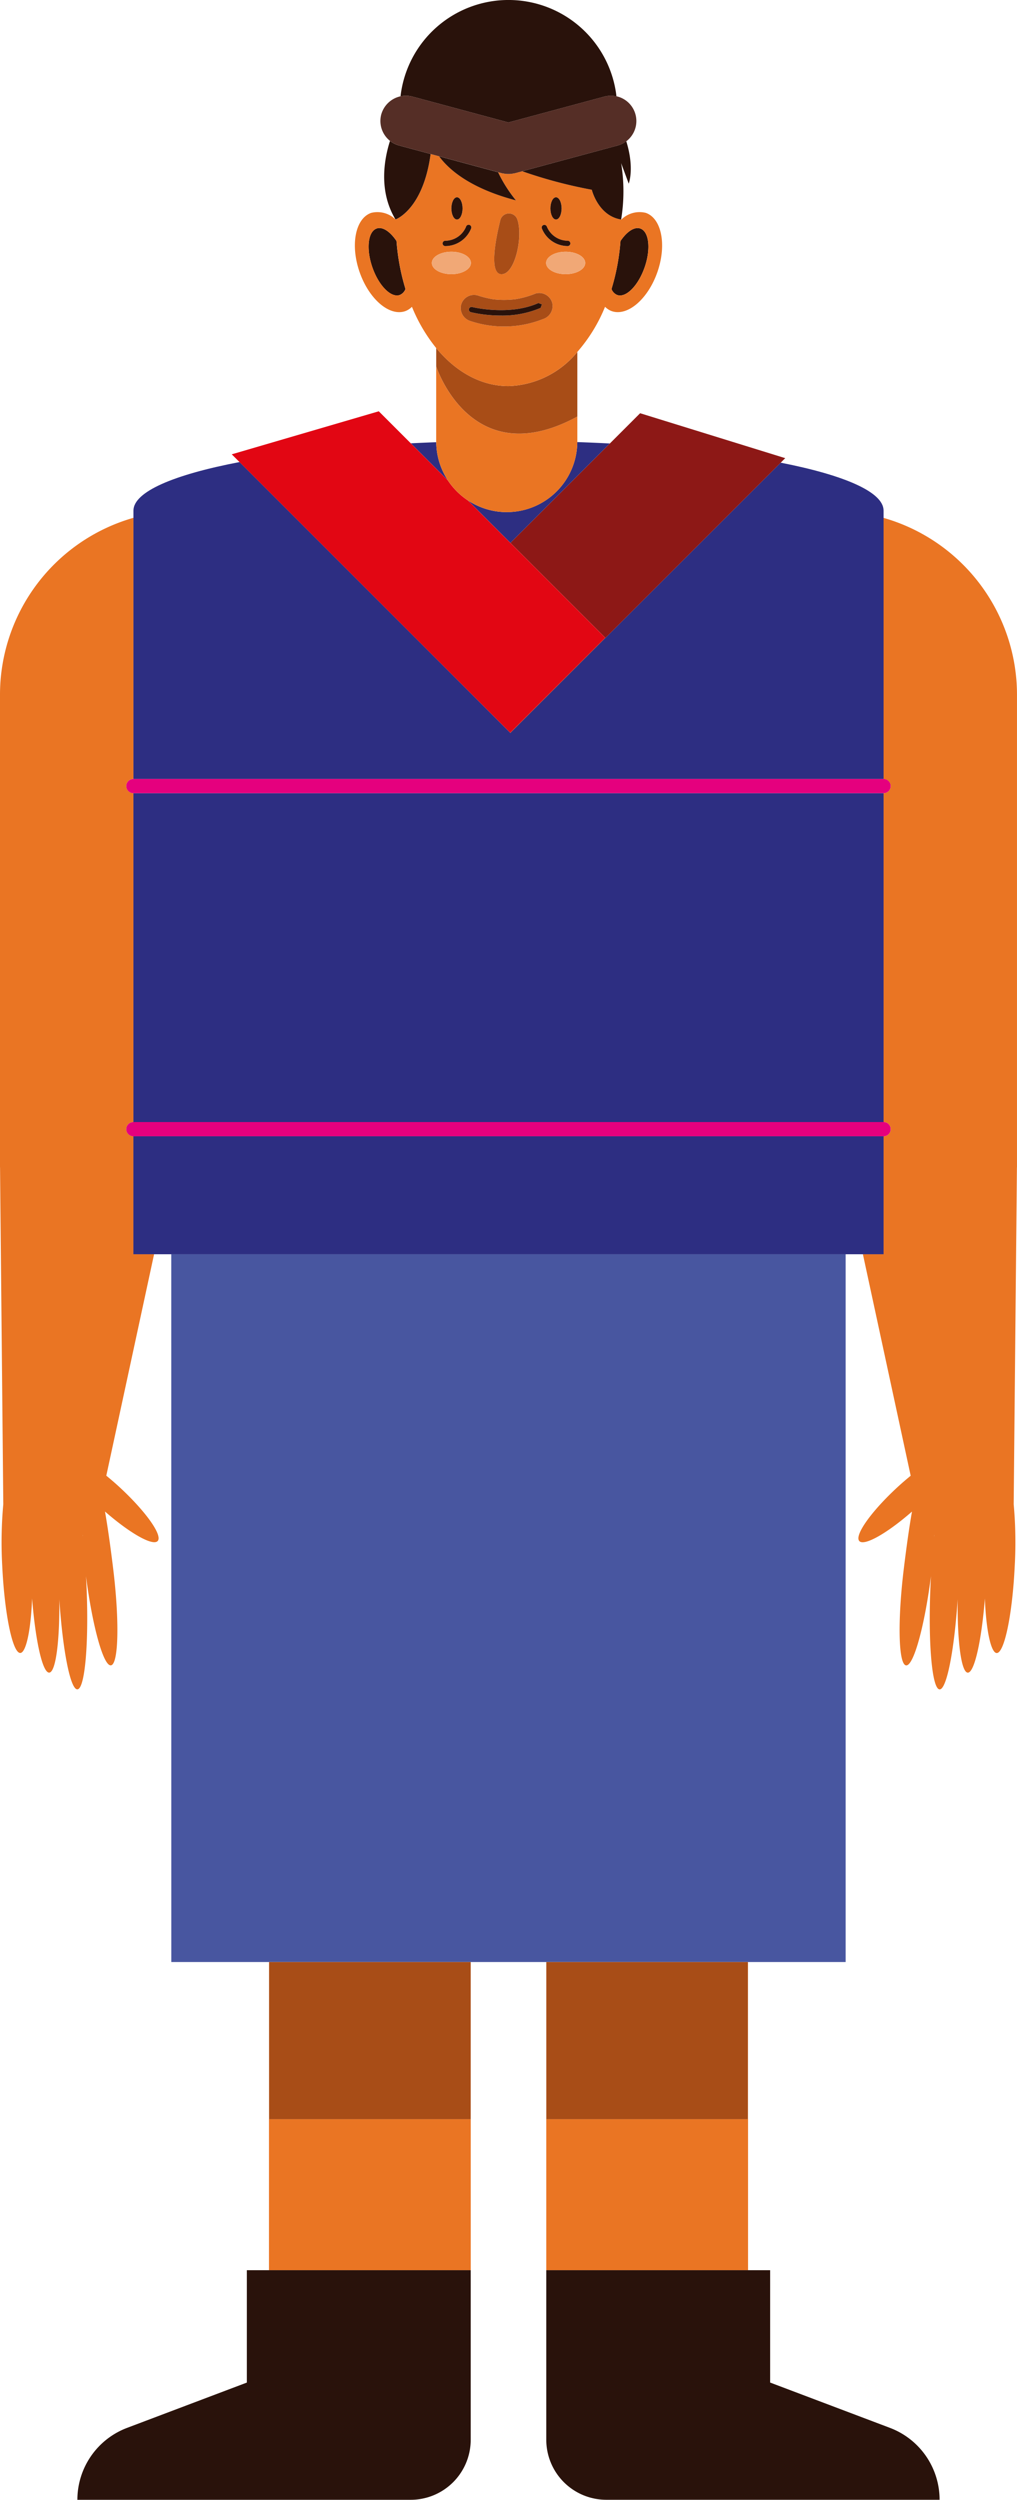 <svg xmlns="http://www.w3.org/2000/svg" width="135.972" height="334.192" viewBox="0 0 135.972 334.192">
  <g id="Grupo_145707" data-name="Grupo 145707" transform="translate(5736.161 353.693)">
    <path id="Trazado_201792" data-name="Trazado 201792" d="M413.757,666.626c0,.07-.006.144-.008.215.007-.068.015-.136.022-.2l-.014-.012" transform="translate(-6025 -815.104)" fill="#f9be6e"/>
    <path id="Trazado_201793" data-name="Trazado 201793" d="M299.891,666.626l-.013.011c.006.064.014.128.021.192,0-.067-.006-.136-.008-.2" transform="translate(-6025 -815.104)" fill="#f9be6e"/>
    <path id="Trazado_201794" data-name="Trazado 201794" d="M351.764,744.715h-26.94V723.71H324.8v41.2h26.976v-41.2h-.01Z" transform="translate(-6025 -815.104)" fill="#ea7523"/>
    <path id="Trazado_201795" data-name="Trazado 201795" d="M388.826,744.715h-26.94V723.71h-.01v41.2h26.976v-41.2h-.026Z" transform="translate(-6025 -815.104)" fill="#ea7523"/>
    <path id="Trazado_201796" data-name="Trazado 201796" d="M347.164,520.529q-1.719.063-3.394.147l4.943,4.942a9.379,9.379,0,0,1-1.549-5.089" transform="translate(-6025 -815.104)" fill="#2d2e82"/>
    <path id="Trazado_201797" data-name="Trazado 201797" d="M356.592,529.877a9.384,9.384,0,0,1-5.178-1.558l5.67,5.67L370.372,520.7q-2.139-.111-4.35-.188a9.433,9.433,0,0,1-9.43,9.363" transform="translate(-6025 -815.104)" fill="#2d2e82"/>
    <path id="Trazado_201798" data-name="Trazado 201798" d="M289.279,662.505a56.54,56.54,0,0,0-.143,8.219c.307,6.493,1.392,11.718,2.422,11.67.766-.037,1.414-3.068,1.57-7.292.456,5.714,1.4,9.96,2.292,9.918.874-.042,1.411-4.214,1.35-9.8.453,6.845,1.477,12.081,2.416,12.036,1.03-.047,1.567-6.414,1.2-14.219-.015-.3-.032-.6-.049-.9.869,6.745,2.337,12.031,3.332,11.91,1.024-.125,1.159-5.916.3-12.936-.344-2.82-.711-5.467-1.092-7.628,3.321,2.9,6.392,4.654,7.043,3.944.7-.76-1.641-4.034-5.22-7.314-.557-.51-1.106-.977-1.648-1.421l6.387-29.6h-2.763V613.312a.948.948,0,0,1,0-1.9v-43.97a.947.947,0,0,1,0-1.894V530.637a24.6,24.6,0,0,0-17.837,23.642v63.2h.007Zm10.612,4.121c0,.067.006.136.008.2-.007-.064-.015-.128-.021-.192l.013-.011" transform="translate(-6025 -815.104)" fill="#ea7523"/>
    <path id="Trazado_201799" data-name="Trazado 201799" d="M407.919,566.5a.947.947,0,0,1-.946.947v43.97a.948.948,0,0,1,0,1.9v15.776h-2.764l6.387,29.606c-.541.444-1.09.91-1.647,1.42-3.581,3.28-5.918,6.553-5.22,7.314.649.71,3.721-1.038,7.041-3.943-.381,2.16-.748,4.807-1.092,7.627-.856,7.02-.721,12.811.3,12.936,1,.121,2.465-5.179,3.333-11.937-.017.308-.035.614-.05.927-.368,7.8.167,14.173,1.2,14.22.94.045,1.964-5.2,2.416-12.053-.064,5.592.475,9.773,1.351,9.815s1.835-4.206,2.29-9.922c.156,4.226.805,7.259,1.571,7.3,1.03.048,2.114-5.177,2.42-11.671a56.391,56.391,0,0,0-.141-8.216l.433-45.03h.008v-63.2a24.6,24.6,0,0,0-17.838-23.641v34.916a.947.947,0,0,1,.946.947m5.838,100.126.014.012c-.007.067-.015.135-.022.2,0-.071.006-.145.008-.215" transform="translate(-6025 -815.104)" fill="#ea7523"/>
    <rect id="Rectángulo_44583" data-name="Rectángulo 44583" width="100.296" height="43.97" transform="translate(-5718.323 -247.657)" fill="#2d2e82"/>
    <path id="Trazado_201800" data-name="Trazado 201800" d="M406.973,565.553V529.671c0-2.482-5.236-4.736-13.755-6.406L357.083,559.4l-12.7-12.705h0l-23.514-23.513c-8.776,1.678-14.189,3.966-14.189,6.49v35.882Z" transform="translate(-6025 -815.104)" fill="#2d2e82"/>
    <path id="Trazado_201801" data-name="Trazado 201801" d="M406.973,613.312h-100.3v15.776h100.3Z" transform="translate(-6025 -815.104)" fill="#2d2e82"/>
    <path id="Trazado_201802" data-name="Trazado 201802" d="M311.745,723.71H401.9V629.088h-90.16Z" transform="translate(-6025 -815.104)" fill="#4856a0"/>
    <path id="Trazado_201803" data-name="Trazado 201803" d="M407.92,566.5a.947.947,0,0,0-.947-.947h-100.3a.947.947,0,0,0,0,1.894h100.3a.947.947,0,0,0,.947-.947" transform="translate(-6025 -815.104)" fill="#e5007e"/>
    <path id="Trazado_201804" data-name="Trazado 201804" d="M407.92,612.365a.947.947,0,0,0-.947-.949h-100.3a.948.948,0,0,0,0,1.9h100.3a.947.947,0,0,0,.947-.947" transform="translate(-6025 -815.104)" fill="#e5007e"/>
    <path id="Trazado_201805" data-name="Trazado 201805" d="M369.748,546.654l-12.7,12.705-12.665-12.664h0l12.705,12.7,36.134-36.134.6-.6-19.4-6.007-4.046,4.046L357.084,533.99Z" transform="translate(-6025 -815.104)" fill="#8d1816"/>
    <path id="Trazado_201806" data-name="Trazado 201806" d="M357.044,559.358l12.7-12.7-12.663-12.664-5.671-5.67a9.473,9.473,0,0,1-2.7-2.7l-4.943-4.943-4.286-4.286-19.656,5.753,1.038,1.038,23.513,23.513Z" transform="translate(-6025 -815.104)" fill="#e20613"/>
    <path id="Trazado_201807" data-name="Trazado 201807" d="M351.414,528.319a9.419,9.419,0,0,0,14.608-7.8c0-.025.007-.049.007-.074v-3.351c-14.227,7.762-18.873-6.7-18.873-6.7V520.44c0,.031.009.059.009.089a9.427,9.427,0,0,0,4.249,7.79" transform="translate(-6025 -815.104)" fill="#ea7523"/>
    <path id="Trazado_201808" data-name="Trazado 201808" d="M366.029,517.09v-8.625a12.418,12.418,0,0,1-9.2,4.565c-3.682,0-7.052-1.915-9.669-5.087v2.449s4.646,14.459,18.874,6.7" transform="translate(-6025 -815.104)" fill="#a84d17"/>
    <path id="Trazado_201809" data-name="Trazado 201809" d="M339.2,491.963c-1.17.406-1.428,2.723-.578,5.177s2.487,4.115,3.658,3.709a1.408,1.408,0,0,0,.77-.8,29.552,29.552,0,0,1-1.2-6.416c-.835-1.248-1.85-1.951-2.65-1.673" transform="translate(-6025 -815.104)" fill="#29120b"/>
    <path id="Trazado_201810" data-name="Trazado 201810" d="M371.368,500.85c1.169.406,2.806-1.256,3.658-3.709s.592-4.771-.578-5.177c-.8-.278-1.815.425-2.651,1.673a29.492,29.492,0,0,1-1.2,6.416,1.405,1.405,0,0,0,.77.8" transform="translate(-6025 -815.104)" fill="#29120b"/>
    <path id="Trazado_201811" data-name="Trazado 201811" d="M356.824,513.03a12.418,12.418,0,0,0,9.2-4.565,21.285,21.285,0,0,0,3.709-6.039,2.49,2.49,0,0,0,.894.58c2.117.735,4.854-1.61,6.111-5.238s.559-7.161-1.558-7.9a3.474,3.474,0,0,0-3.3.929v-.046c-3.07-.491-3.915-3.976-3.915-3.976a62.5,62.5,0,0,1-9.3-2.473l-.972.262c-.063.017-.127.018-.19.032a3.187,3.187,0,0,1-.365.059,3.236,3.236,0,0,1-.326.013c-.109,0-.217,0-.327-.012a3.247,3.247,0,0,1-.366-.061c-.062-.013-.125-.014-.188-.031l-.5-.133a18.851,18.851,0,0,0,2.388,3.764c-6.19-1.626-9.014-4.173-10.275-5.891L346.414,482c-.948,6.97-4.206,8.552-4.645,8.735,0,.022,0,.041,0,.063a3.471,3.471,0,0,0-3.3-.929c-2.117.735-2.816,4.27-1.558,7.9s3.992,5.973,6.111,5.238a2.487,2.487,0,0,0,.893-.58,21.8,21.8,0,0,0,3.244,5.517c2.617,3.172,5.987,5.087,9.669,5.087M371.8,493.637c.836-1.248,1.851-1.951,2.651-1.674,1.17.406,1.428,2.724.578,5.177s-2.489,4.116-3.658,3.71a1.4,1.4,0,0,1-.769-.8,29.552,29.552,0,0,0,1.2-6.416m-29.515,7.213c-1.171.406-2.807-1.256-3.658-3.71s-.593-4.771.578-5.177c.8-.277,1.814.426,2.65,1.674a29.624,29.624,0,0,0,1.2,6.416,1.4,1.4,0,0,1-.769.8m24.791-4.284c0,.828-1.171,1.5-2.612,1.5s-2.613-.669-2.613-1.5,1.169-1.5,2.613-1.5,2.612.671,2.612,1.5m-3.9-8.777c.412,0,.747.665.747,1.485s-.335,1.483-.747,1.483-.746-.665-.746-1.483.334-1.485.746-1.485m-1.667,3.7a.353.353,0,0,1,.445.23,3.044,3.044,0,0,0,2.809,1.885.355.355,0,0,1-.026.709h-.028a3.737,3.737,0,0,1-3.432-2.38.354.354,0,0,1,.232-.444m-5.777-.631a1.185,1.185,0,0,1,2.238-.2c.843,2.211-.224,7.261-1.971,7.4-1.907.159-.826-4.973-.267-7.206M352.679,500.9a13.329,13.329,0,0,0,2.088.518l.294.033.462.033c.358.022.719.026,1.079.015s.717-.04,1.076-.078c.048-.005.043,0,.066-.005a.652.652,0,0,1,.072-.017c.2-.039.4-.071.606-.114a12.59,12.59,0,0,0,2.056-.642,1.8,1.8,0,0,1,2.186,1.242,1.824,1.824,0,0,1-1.242,2.184,14.142,14.142,0,0,1-9.688.255,1.818,1.818,0,0,1-1.24-2.184,1.79,1.79,0,0,1,2.185-1.24m-2.743-13.112c.412,0,.745.665.745,1.485s-.333,1.483-.745,1.483-.747-.665-.747-1.483.335-1.485.747-1.485m-1.588,5.81a3.04,3.04,0,0,0,2.808-1.885.356.356,0,0,1,.679.214,3.737,3.737,0,0,1-3.432,2.38h-.028a.355.355,0,0,1-.027-.709m-1.771,2.967c0-.826,1.169-1.5,2.612-1.5s2.612.671,2.612,1.5-1.168,1.5-2.612,1.5-2.612-.669-2.612-1.5" transform="translate(-6025 -815.104)" fill="#ea7523"/>
    <path id="Trazado_201812" data-name="Trazado 201812" d="M356,498.059c1.747-.145,2.814-5.195,1.971-7.4a1.185,1.185,0,0,0-2.238.2c-.559,2.234-1.64,7.365.267,7.207" transform="translate(-6025 -815.104)" fill="#a84d17"/>
    <path id="Trazado_201813" data-name="Trazado 201813" d="M351.8,496.566c0-.826-1.168-1.5-2.612-1.5s-2.612.671-2.612,1.5,1.168,1.5,2.612,1.5,2.612-.669,2.612-1.5" transform="translate(-6025 -815.104)" fill="#f1a876"/>
    <path id="Trazado_201814" data-name="Trazado 201814" d="M361.848,496.566c0,.828,1.169,1.5,2.612,1.5s2.612-.669,2.612-1.5-1.17-1.5-2.612-1.5-2.612.671-2.612,1.5" transform="translate(-6025 -815.104)" fill="#f1a876"/>
    <path id="Trazado_201815" data-name="Trazado 201815" d="M349.936,490.757c.412,0,.745-.665.745-1.483s-.333-1.486-.745-1.486-.747.666-.747,1.486.335,1.483.747,1.483" transform="translate(-6025 -815.104)" fill="#29120b"/>
    <path id="Trazado_201816" data-name="Trazado 201816" d="M363.177,490.757c.412,0,.747-.665.747-1.483s-.335-1.486-.747-1.486-.747.666-.747,1.486.335,1.483.747,1.483" transform="translate(-6025 -815.104)" fill="#29120b"/>
    <path id="Trazado_201817" data-name="Trazado 201817" d="M350.495,502.141a1.818,1.818,0,0,0,1.239,2.185,14.151,14.151,0,0,0,9.689-.256,1.824,1.824,0,0,0,1.241-2.184,1.8,1.8,0,0,0-2.186-1.242,12.56,12.56,0,0,1-2.056.642c-.2.043-.4.075-.606.114-.055.011-.053.013-.072.017s-.018,0-.066.005c-.359.038-.715.068-1.076.078s-.721.007-1.079-.014l-.462-.034-.294-.033a13.329,13.329,0,0,1-2.088-.518,1.789,1.789,0,0,0-2.184,1.24m1.479.319c.049.01,4.955,1.216,8.848-.535l.472.178-.178.47a13.04,13.04,0,0,1-5.308,1.022,17.809,17.809,0,0,1-4.008-.448.354.354,0,0,1,.174-.687" transform="translate(-6025 -815.104)" fill="#a84d17"/>
    <path id="Trazado_201818" data-name="Trazado 201818" d="M351.8,503.147a17.822,17.822,0,0,0,4.009.448,13.02,13.02,0,0,0,5.307-1.023l.178-.469-.471-.178c-3.894,1.751-8.8.545-8.849.535a.354.354,0,0,0-.174.687" transform="translate(-6025 -815.104)" fill="#29120b"/>
    <path id="Trazado_201819" data-name="Trazado 201819" d="M348.375,494.308h.028a3.736,3.736,0,0,0,3.432-2.381.356.356,0,0,0-.68-.213,3.04,3.04,0,0,1-2.808,1.885.355.355,0,0,0,.028.709" transform="translate(-6025 -815.104)" fill="#29120b"/>
    <path id="Trazado_201820" data-name="Trazado 201820" d="M364.71,494.308h.028a.355.355,0,0,0,.026-.709,3.045,3.045,0,0,1-2.809-1.885.355.355,0,0,0-.677.213,3.736,3.736,0,0,0,3.432,2.381" transform="translate(-6025 -815.104)" fill="#29120b"/>
    <path id="Trazado_201821" data-name="Trazado 201821" d="M358.663,484.306a62.607,62.607,0,0,0,9.3,2.472s.844,3.486,3.915,3.977l.008,0a23.393,23.393,0,0,0,0-7.53l1.014,2.739s.8-2.048-.329-5.672a3.378,3.378,0,0,1-1.158.573Z" transform="translate(-6025 -815.104)" fill="#29120b"/>
    <path id="Trazado_201822" data-name="Trazado 201822" d="M357.82,488.2a18.851,18.851,0,0,1-2.388-3.764l-7.887-2.127c1.261,1.719,4.085,4.266,10.275,5.891" transform="translate(-6025 -815.104)" fill="#29120b"/>
    <path id="Trazado_201823" data-name="Trazado 201823" d="M346.414,482l-4.214-1.136a3.381,3.381,0,0,1-1.219-.615c-.767,2.4-1.563,6.695.738,10.5l.05-.019c.439-.183,3.7-1.765,4.645-8.735" transform="translate(-6025 -815.104)" fill="#29120b"/>
    <path id="Trazado_201824" data-name="Trazado 201824" d="M343.965,474.32l12.845,3.463,12.844-3.463a3.362,3.362,0,0,1,1.606-.024,14.529,14.529,0,0,0-28.871-.007,3.353,3.353,0,0,1,1.576.031" transform="translate(-6025 -815.104)" fill="#29120b"/>
    <path id="Trazado_201825" data-name="Trazado 201825" d="M346.414,482l1.131.305,7.887,2.126.5.134c.063.017.126.018.189.031a3.208,3.208,0,0,0,.366.06,4.106,4.106,0,0,0,.653,0,3.366,3.366,0,0,0,.364-.059c.064-.014.127-.015.191-.032l.972-.262,12.756-3.439a3.391,3.391,0,0,0-1.766-6.548l-12.843,3.464-12.846-3.464a3.43,3.43,0,0,0-4.155,2.391,3.4,3.4,0,0,0,2.391,4.157Z" transform="translate(-6025 -815.104)" fill="#552e26"/>
    <rect id="Rectángulo_44584" data-name="Rectángulo 44584" width="26.94" height="21.005" transform="translate(-5700.176 -91.393)" fill="#a84d17"/>
    <rect id="Rectángulo_44585" data-name="Rectángulo 44585" width="26.94" height="21.005" transform="translate(-5663.114 -91.393)" fill="#a84d17"/>
    <path id="Trazado_201826" data-name="Trazado 201826" d="M321.841,764.908v15.024l-16.012,6.056a10.277,10.277,0,0,0-6.644,9.615h44.564a8.024,8.024,0,0,0,8.024-8.025v-22.67H321.841Z" transform="translate(-6025 -815.104)" fill="#29120b"/>
    <path id="Trazado_201827" data-name="Trazado 201827" d="M361.876,768.611v18.967A8.025,8.025,0,0,0,369.9,795.6h44.562a10.276,10.276,0,0,0-6.642-9.615l-16.013-6.056V764.908H361.876Z" transform="translate(-6025 -815.104)" fill="#29120b"/>
  </g>
</svg>
